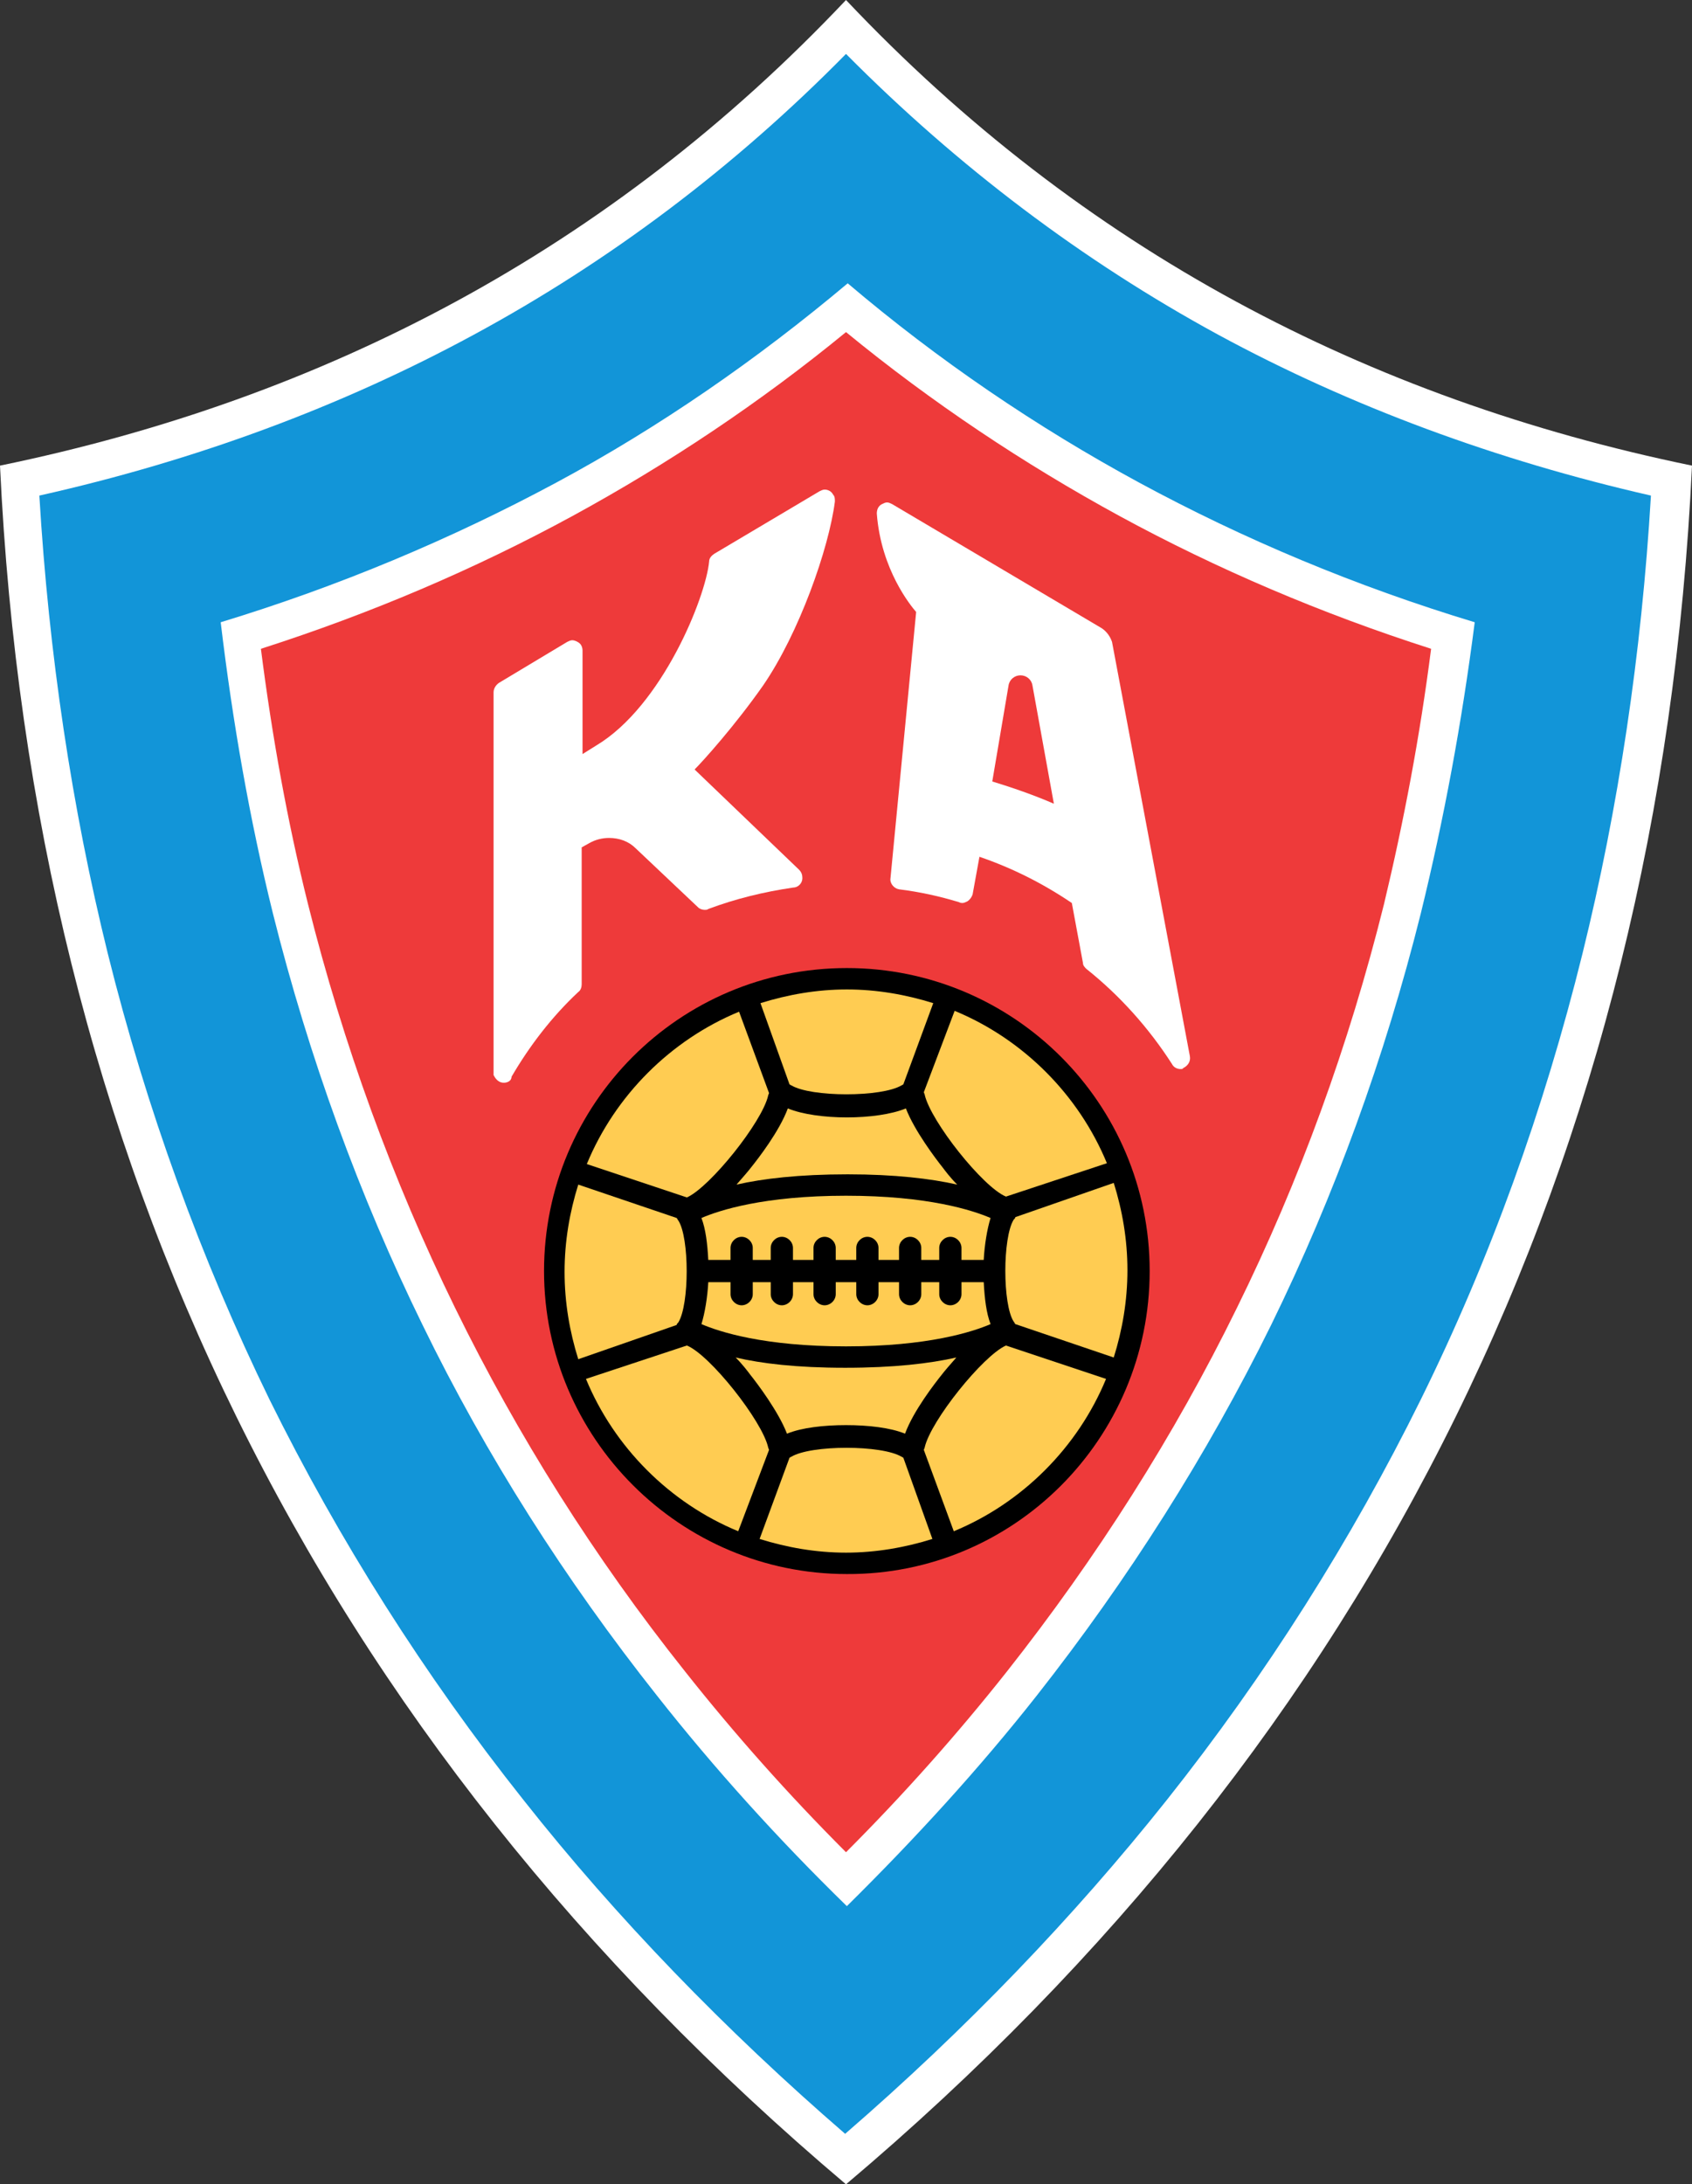 <?xml version="1.0" encoding="UTF-8" standalone="no"?>
<!-- Generator: Adobe Illustrator 19.2.0, SVG Export Plug-In . SVG Version: 6.00 Build 0)  -->

<svg
   xmlns:dc="http://purl.org/dc/elements/1.1/"
   xmlns:cc="http://creativecommons.org/ns#"
   xmlns:rdf="http://www.w3.org/1999/02/22-rdf-syntax-ns#"
   xmlns:svg="http://www.w3.org/2000/svg"
   xmlns="http://www.w3.org/2000/svg"
   xmlns:xlink="http://www.w3.org/1999/xlink"
   xmlns:sodipodi="http://sodipodi.sourceforge.net/DTD/sodipodi-0.dtd"
   xmlns:inkscape="http://www.inkscape.org/namespaces/inkscape"
   version="1.1"
   id="Layer_1"
   x="0px"
   y="0px"
   viewBox="0 0 197.8 255.2"
   xml:space="preserve"
   sodipodi:docname="logo.svg"
   width="197.8"
   height="255.2"
   inkscape:version="0.92.3 (2405546, 2018-03-11)"><rect x="0" y="0" width="197.8" height="255.2" fill="#333333" stroke="none"/><defs
   id="defs166" /><sodipodi:namedview
   pagecolor="#ffffff"
   bordercolor="#666666"
   borderopacity="1"
   objecttolerance="10"
   gridtolerance="10"
   guidetolerance="10"
   inkscape:pageopacity="0"
   inkscape:pageshadow="2"
   inkscape:window-width="1920"
   inkscape:window-height="1137"
   id="namedview164"
   showgrid="false"
   fit-margin-top="0"
   fit-margin-left="0"
   fit-margin-right="0"
   fit-margin-bottom="0"
   inkscape:zoom="3.3650794"
   inkscape:cx="98.95"
   inkscape:cy="126.35"
   inkscape:window-x="0"
   inkscape:window-y="30"
   inkscape:window-maximized="1"
   inkscape:current-layer="Layer_1" />
<style
   type="text/css"
   id="style117">
	.st0{clip-path:url(#SVGID_2_);fill:#FFFFFF;}
	.st1{clip-path:url(#SVGID_2_);fill:#1295D8;}
	.st2{clip-path:url(#SVGID_2_);fill:#EE3A3A;}
	.st3{clip-path:url(#SVGID_2_);}
	.st4{clip-path:url(#SVGID_2_);fill:#FFCC52;}
</style>
<g
   id="g161"
   transform="translate(-42.8,-12.9)">
	<defs
   id="defs120">
		<rect
   id="SVGID_1_"
   width="283.5"
   height="283.5"
   x="0"
   y="0" />
	</defs>
	<clipPath
   id="SVGID_2_">
		<use
   xlink:href="#SVGID_1_"
   style="overflow:visible"
   id="use122"
   x="0"
   y="0"
   width="100%"
   height="100%" />
	</clipPath>
	<path
   class="st0"
   d="m 141.7,12.9 c 27.6,29.2 61,46.6 98.9,54.4 -3.8,80.8 -36.8,148.4 -98.9,200.8 C 79.7,215.7 46.6,148.2 42.8,67.3 80.7,59.5 114.1,42.1 141.7,12.9"
   clip-path="url(#SVGID_2_)"
   id="path125"
   inkscape:connector-curvature="0"
   style="fill:#ffffff" />
	<path
   class="st1"
   d="M 185.2,52 C 169.4,43.4 154.8,32.4 141.7,19.2 128.7,32.4 114.1,43.4 98.2,52 82.7,60.4 65.7,66.7 47.4,70.8 c 1.1,18.5 3.8,36.5 8,53.5 4.5,18.1 10.9,35.7 18.9,52.1 8.1,16.4 18.1,32.2 29.7,46.8 10.9,13.8 23.6,26.9 37.6,39 14.1,-12.2 26.7,-25.3 37.6,-39 11.6,-14.6 21.6,-30.4 29.7,-46.8 8.1,-16.4 14.4,-33.9 18.9,-52.1 4.2,-17 6.9,-35 8,-53.5 -18,-4.1 -35.1,-10.4 -50.6,-18.8 m 23.7,67.6 c -4.2,16.8 -10.1,33 -17.5,48.1 -7.5,15.2 -16.7,29.7 -27.4,43.3 -6.7,8.5 -14.2,16.7 -22.2,24.6 C 133.7,227.7 126.3,219.5 119.6,211 108.9,197.5 99.6,182.9 92.2,167.7 84.8,152.6 78.9,136.4 74.7,119.6 72,108.7 70,97.3 68.6,85.6 82.4,81.4 95.5,75.9 107.8,69.3 119.9,62.8 131.3,54.9 141.9,46 c 10.6,9 22.1,16.8 34.1,23.3 12.2,6.6 25.3,12.1 39.2,16.3 -1.5,11.7 -3.6,23 -6.3,34"
   clip-path="url(#SVGID_2_)"
   id="path127"
   inkscape:connector-curvature="0"
   style="fill:#1295d8" />
	<path
   class="st2"
   d="M 141.7,229.3 C 134.9,222.5 128.6,215.4 122.9,208.2 112.3,194.9 103.3,180.6 96,165.7 88.7,150.8 82.9,134.9 78.8,118.5 76.4,108.9 74.6,98.9 73.3,88.7 c 12.8,-4.1 25,-9.3 36.4,-15.5 11.2,-6.1 22,-13.3 32,-21.5 10,8.2 20.8,15.4 32,21.5 11.4,6.2 23.6,11.4 36.4,15.5 -1.3,10.2 -3.2,20.2 -5.5,29.8 -4.1,16.5 -9.9,32.4 -17.2,47.2 -7.3,14.9 -16.4,29.2 -26.9,42.5 -5.7,7.2 -12,14.3 -18.8,21.1"
   clip-path="url(#SVGID_2_)"
   id="path129"
   inkscape:connector-curvature="0"
   style="fill:#ee3a3a" />
	<path
   class="st3"
   d="m 177.2,161.4 c 0,-19.6 -15.9,-35.4 -35.4,-35.4 -19.6,0 -35.4,15.9 -35.4,35.4 0,19.5 15.9,35.4 35.4,35.4 19.5,0.1 35.4,-15.8 35.4,-35.4"
   clip-path="url(#SVGID_2_)"
   id="path131"
   inkscape:connector-curvature="0" />
	<path
   class="st4"
   d="m 128.8,171.5 c 0.8,0.8 1.4,1.6 1.7,2 0.8,1 3.3,4.3 4.3,6.9 1.7,-0.7 4.3,-1 6.9,-1 2.6,0 5.2,0.3 6.9,1 1,-2.7 3.5,-5.9 4.3,-6.9 0.3,-0.4 1,-1.2 1.7,-2 -3.1,0.7 -7.3,1.2 -13,1.2 -5.7,0 -9.8,-0.5 -12.8,-1.2"
   clip-path="url(#SVGID_2_)"
   id="path133"
   inkscape:connector-curvature="0"
   style="fill:#ffcc52" />
	<path
   class="st4"
   d="m 154.7,151.3 c -0.8,-0.8 -1.4,-1.6 -1.7,-2 -0.8,-1 -3.3,-4.3 -4.3,-6.9 -3.4,1.4 -10.4,1.4 -13.8,0 -1,2.7 -3.5,5.9 -4.3,6.9 -0.3,0.4 -1,1.2 -1.7,2 3.1,-0.7 7.3,-1.2 13,-1.2 5.5,0 9.7,0.5 12.8,1.2"
   clip-path="url(#SVGID_2_)"
   id="path135"
   inkscape:connector-curvature="0"
   style="fill:#ffcc52" />
	<path
   class="st4"
   d="m 150.8,140.5 c 0,0.1 0.1,0.2 0.1,0.3 0.7,3.1 6.8,10.8 9.5,11.9 l 11.8,-3.9 c -3.3,-8 -9.8,-14.5 -17.8,-17.8 z"
   clip-path="url(#SVGID_2_)"
   id="path137"
   inkscape:connector-curvature="0"
   style="fill:#ffcc52" />
	<path
   class="st4"
   d="m 161.5,155.1 c 0,0.1 -0.1,0.2 -0.2,0.3 -1.3,2.1 -1.3,9.9 0,11.9 0.1,0.1 0.1,0.2 0.2,0.3 l 11.5,3.9 c 1,-3.2 1.6,-6.6 1.6,-10.2 0,-3.6 -0.6,-7 -1.6,-10.2 z"
   clip-path="url(#SVGID_2_)"
   id="path139"
   inkscape:connector-curvature="0"
   style="fill:#ffcc52" />
	<path
   class="st4"
   d="m 121.9,167.7 c 0,-0.1 0.1,-0.2 0.2,-0.3 1.3,-2.1 1.3,-9.9 0,-11.9 -0.1,-0.1 -0.1,-0.2 -0.2,-0.3 l -11.5,-3.9 c -1,3.2 -1.6,6.6 -1.6,10.2 0,3.6 0.6,7 1.6,10.2 z"
   clip-path="url(#SVGID_2_)"
   id="path141"
   inkscape:connector-curvature="0"
   style="fill:#ffcc52" />
	<path
   class="st4"
   d="m 148.4,183.2 c -0.1,0 -0.1,-0.1 -0.2,-0.1 -2.3,-1.4 -10.6,-1.4 -12.9,0 -0.1,0 -0.1,0.1 -0.2,0.1 l -3.5,9.5 c 3.2,1 6.6,1.6 10.1,1.6 3.5,0 6.9,-0.6 10.1,-1.6 z"
   clip-path="url(#SVGID_2_)"
   id="path143"
   inkscape:connector-curvature="0"
   style="fill:#ffcc52" />
	<path
   class="st4"
   d="m 160.4,170.1 c -2.7,1.2 -8.8,8.8 -9.5,11.9 0,0.1 -0.1,0.2 -0.1,0.3 l 3.5,9.5 c 8,-3.3 14.5,-9.8 17.8,-17.8 z"
   clip-path="url(#SVGID_2_)"
   id="path145"
   inkscape:connector-curvature="0"
   style="fill:#ffcc52" />
	<path
   class="st4"
   d="m 132.7,182.3 c 0,-0.1 -0.1,-0.2 -0.1,-0.3 -0.7,-3.1 -6.8,-10.8 -9.5,-11.9 l -11.8,3.9 c 3.3,8 9.8,14.5 17.8,17.8 z"
   clip-path="url(#SVGID_2_)"
   id="path147"
   inkscape:connector-curvature="0"
   style="fill:#ffcc52" />
	<path
   class="st4"
   d="m 135.1,139.6 c 0.1,0 0.1,0.1 0.2,0.1 2.3,1.4 10.6,1.4 12.9,0 0.1,0 0.1,-0.1 0.2,-0.1 l 3.5,-9.5 c -3.2,-1 -6.6,-1.6 -10.1,-1.6 -3.5,0 -6.9,0.6 -10.1,1.6 z"
   clip-path="url(#SVGID_2_)"
   id="path149"
   inkscape:connector-curvature="0"
   style="fill:#ffcc52" />
	<path
   class="st4"
   d="m 123.1,152.8 c 2.7,-1.2 8.8,-8.8 9.5,-11.9 0,-0.1 0.1,-0.2 0.1,-0.3 l -3.5,-9.5 c -8,3.3 -14.5,9.8 -17.8,17.8 z"
   clip-path="url(#SVGID_2_)"
   id="path151"
   inkscape:connector-curvature="0"
   style="fill:#ffcc52" />
	<path
   class="st4"
   d="m 128.2,160.1 v -1.4 c 0,-0.7 0.6,-1.3 1.3,-1.3 0.7,0 1.3,0.6 1.3,1.3 v 1.4 h 2.1 v -1.4 c 0,-0.7 0.6,-1.3 1.3,-1.3 0.7,0 1.3,0.6 1.3,1.3 v 1.4 h 2.4 v -1.4 c 0,-0.7 0.6,-1.3 1.3,-1.3 0.7,0 1.3,0.6 1.3,1.3 v 1.4 h 2.4 v -1.4 c 0,-0.7 0.6,-1.3 1.3,-1.3 0.7,0 1.3,0.6 1.3,1.3 v 1.4 h 2.4 v -1.4 c 0,-0.7 0.6,-1.3 1.3,-1.3 0.7,0 1.3,0.6 1.3,1.3 v 1.4 h 2.1 v -1.4 c 0,-0.7 0.6,-1.3 1.3,-1.3 0.7,0 1.3,0.6 1.3,1.3 v 1.4 h 2.6 c 0.1,-1.8 0.4,-3.6 0.8,-4.9 -2.1,-0.9 -7.3,-2.6 -16.9,-2.6 -9.6,0 -14.8,1.7 -16.9,2.6 0.5,1.3 0.7,3 0.8,4.9 z"
   clip-path="url(#SVGID_2_)"
   id="path153"
   inkscape:connector-curvature="0"
   style="fill:#ffcc52" />
	<path
   class="st4"
   d="m 155.2,162.7 v 1.4 c 0,0.7 -0.6,1.3 -1.3,1.3 -0.7,0 -1.3,-0.6 -1.3,-1.3 v -1.4 h -2.1 v 1.4 c 0,0.7 -0.6,1.3 -1.3,1.3 -0.7,0 -1.3,-0.6 -1.3,-1.3 v -1.4 h -2.4 v 1.4 c 0,0.7 -0.6,1.3 -1.3,1.3 -0.7,0 -1.3,-0.6 -1.3,-1.3 v -1.4 h -2.4 v 1.4 c 0,0.7 -0.6,1.3 -1.3,1.3 -0.7,0 -1.3,-0.6 -1.3,-1.3 v -1.4 h -2.4 v 1.4 c 0,0.7 -0.6,1.3 -1.3,1.3 -0.7,0 -1.3,-0.6 -1.3,-1.3 v -1.4 h -2.1 v 1.4 c 0,0.7 -0.6,1.3 -1.3,1.3 -0.7,0 -1.3,-0.6 -1.3,-1.3 v -1.4 h -2.6 c -0.1,1.8 -0.4,3.6 -0.8,4.9 2.1,0.9 7.3,2.6 16.9,2.6 9.6,0 14.8,-1.7 16.9,-2.6 -0.5,-1.3 -0.7,-3 -0.8,-4.9 z"
   clip-path="url(#SVGID_2_)"
   id="path155"
   inkscape:connector-curvature="0"
   style="fill:#ffcc52" />
	<path
   class="st0"
   d="m 101.7,139.4 c -0.5,0 -0.9,-0.3 -1.2,-0.9 V 93.8 c 0,-0.4 0.2,-0.8 0.6,-1.1 l 8,-4.8 c 0.2,-0.1 0.4,-0.2 0.6,-0.2 0.3,0 0.7,0.2 0.9,0.4 0.2,0.2 0.3,0.5 0.3,0.8 V 101 l 1.6,-1 c 7.7,-4.6 12.8,-17.3 13.2,-21.5 0,-0.4 0.3,-0.7 0.6,-0.9 l 12.3,-7.3 c 0.2,-0.1 0.4,-0.2 0.6,-0.2 0.4,0 0.8,0.2 1,0.6 0.2,0.2 0.2,0.5 0.2,0.8 -0.7,5.5 -4.2,15.4 -8.4,21.5 -3.3,4.7 -7,8.8 -8,9.8 l 12.2,11.7 c 0.3,0.3 0.4,0.6 0.4,1 0,0.6 -0.5,1.1 -1.1,1.1 -3.4,0.5 -6.7,1.3 -9.9,2.5 -0.1,0.1 -0.3,0.1 -0.4,0.1 -0.3,0 -0.6,-0.1 -0.8,-0.3 l -7.3,-6.9 c -0.8,-0.8 -1.9,-1.2 -3.1,-1.2 -0.8,0 -1.6,0.2 -2.3,0.6 l -0.9,0.5 v 16 c 0,0.3 -0.1,0.7 -0.4,0.9 -3.1,2.9 -5.7,6.3 -7.8,9.9 0,0.5 -0.5,0.7 -0.9,0.7"
   clip-path="url(#SVGID_2_)"
   id="path157"
   inkscape:connector-curvature="0"
   style="fill:#ffffff" />
	<path
   class="st0"
   d="m 180.8,137.8 c -0.4,0 -0.8,-0.2 -1,-0.6 -2.7,-4.2 -6.1,-8 -10,-11.1 -0.2,-0.2 -0.4,-0.4 -0.4,-0.7 l -1.3,-7 c -3.4,-2.3 -7,-4.1 -10.8,-5.4 l -0.8,4.4 c -0.1,0.3 -0.3,0.6 -0.6,0.8 -0.2,0.1 -0.4,0.2 -0.6,0.2 -0.1,0 -0.2,0 -0.4,-0.1 -2.3,-0.7 -4.6,-1.2 -7,-1.5 -0.6,-0.1 -1.1,-0.7 -1,-1.3 l 3,-31.1 c -0.6,-0.7 -4.1,-4.9 -4.6,-11.5 0,-0.5 0.2,-0.9 0.6,-1.1 0.2,-0.1 0.4,-0.2 0.6,-0.2 0.2,0 0.4,0.1 0.6,0.2 l 24.5,14.5 c 0.6,0.4 1,1 1.2,1.6 l 9.1,48.4 c 0.1,0.6 -0.2,1.1 -0.8,1.4 0,0.1 -0.2,0.1 -0.3,0.1 m -22,-33.6 c 2.3,0.7 4.9,1.6 7.2,2.6 L 163.5,93 c -0.1,-0.7 -0.7,-1.2 -1.4,-1.2 -0.7,0 -1.3,0.5 -1.4,1.2 z"
   clip-path="url(#SVGID_2_)"
   id="path159"
   inkscape:connector-curvature="0"
   style="fill:#ffffff" />
</g>
</svg>